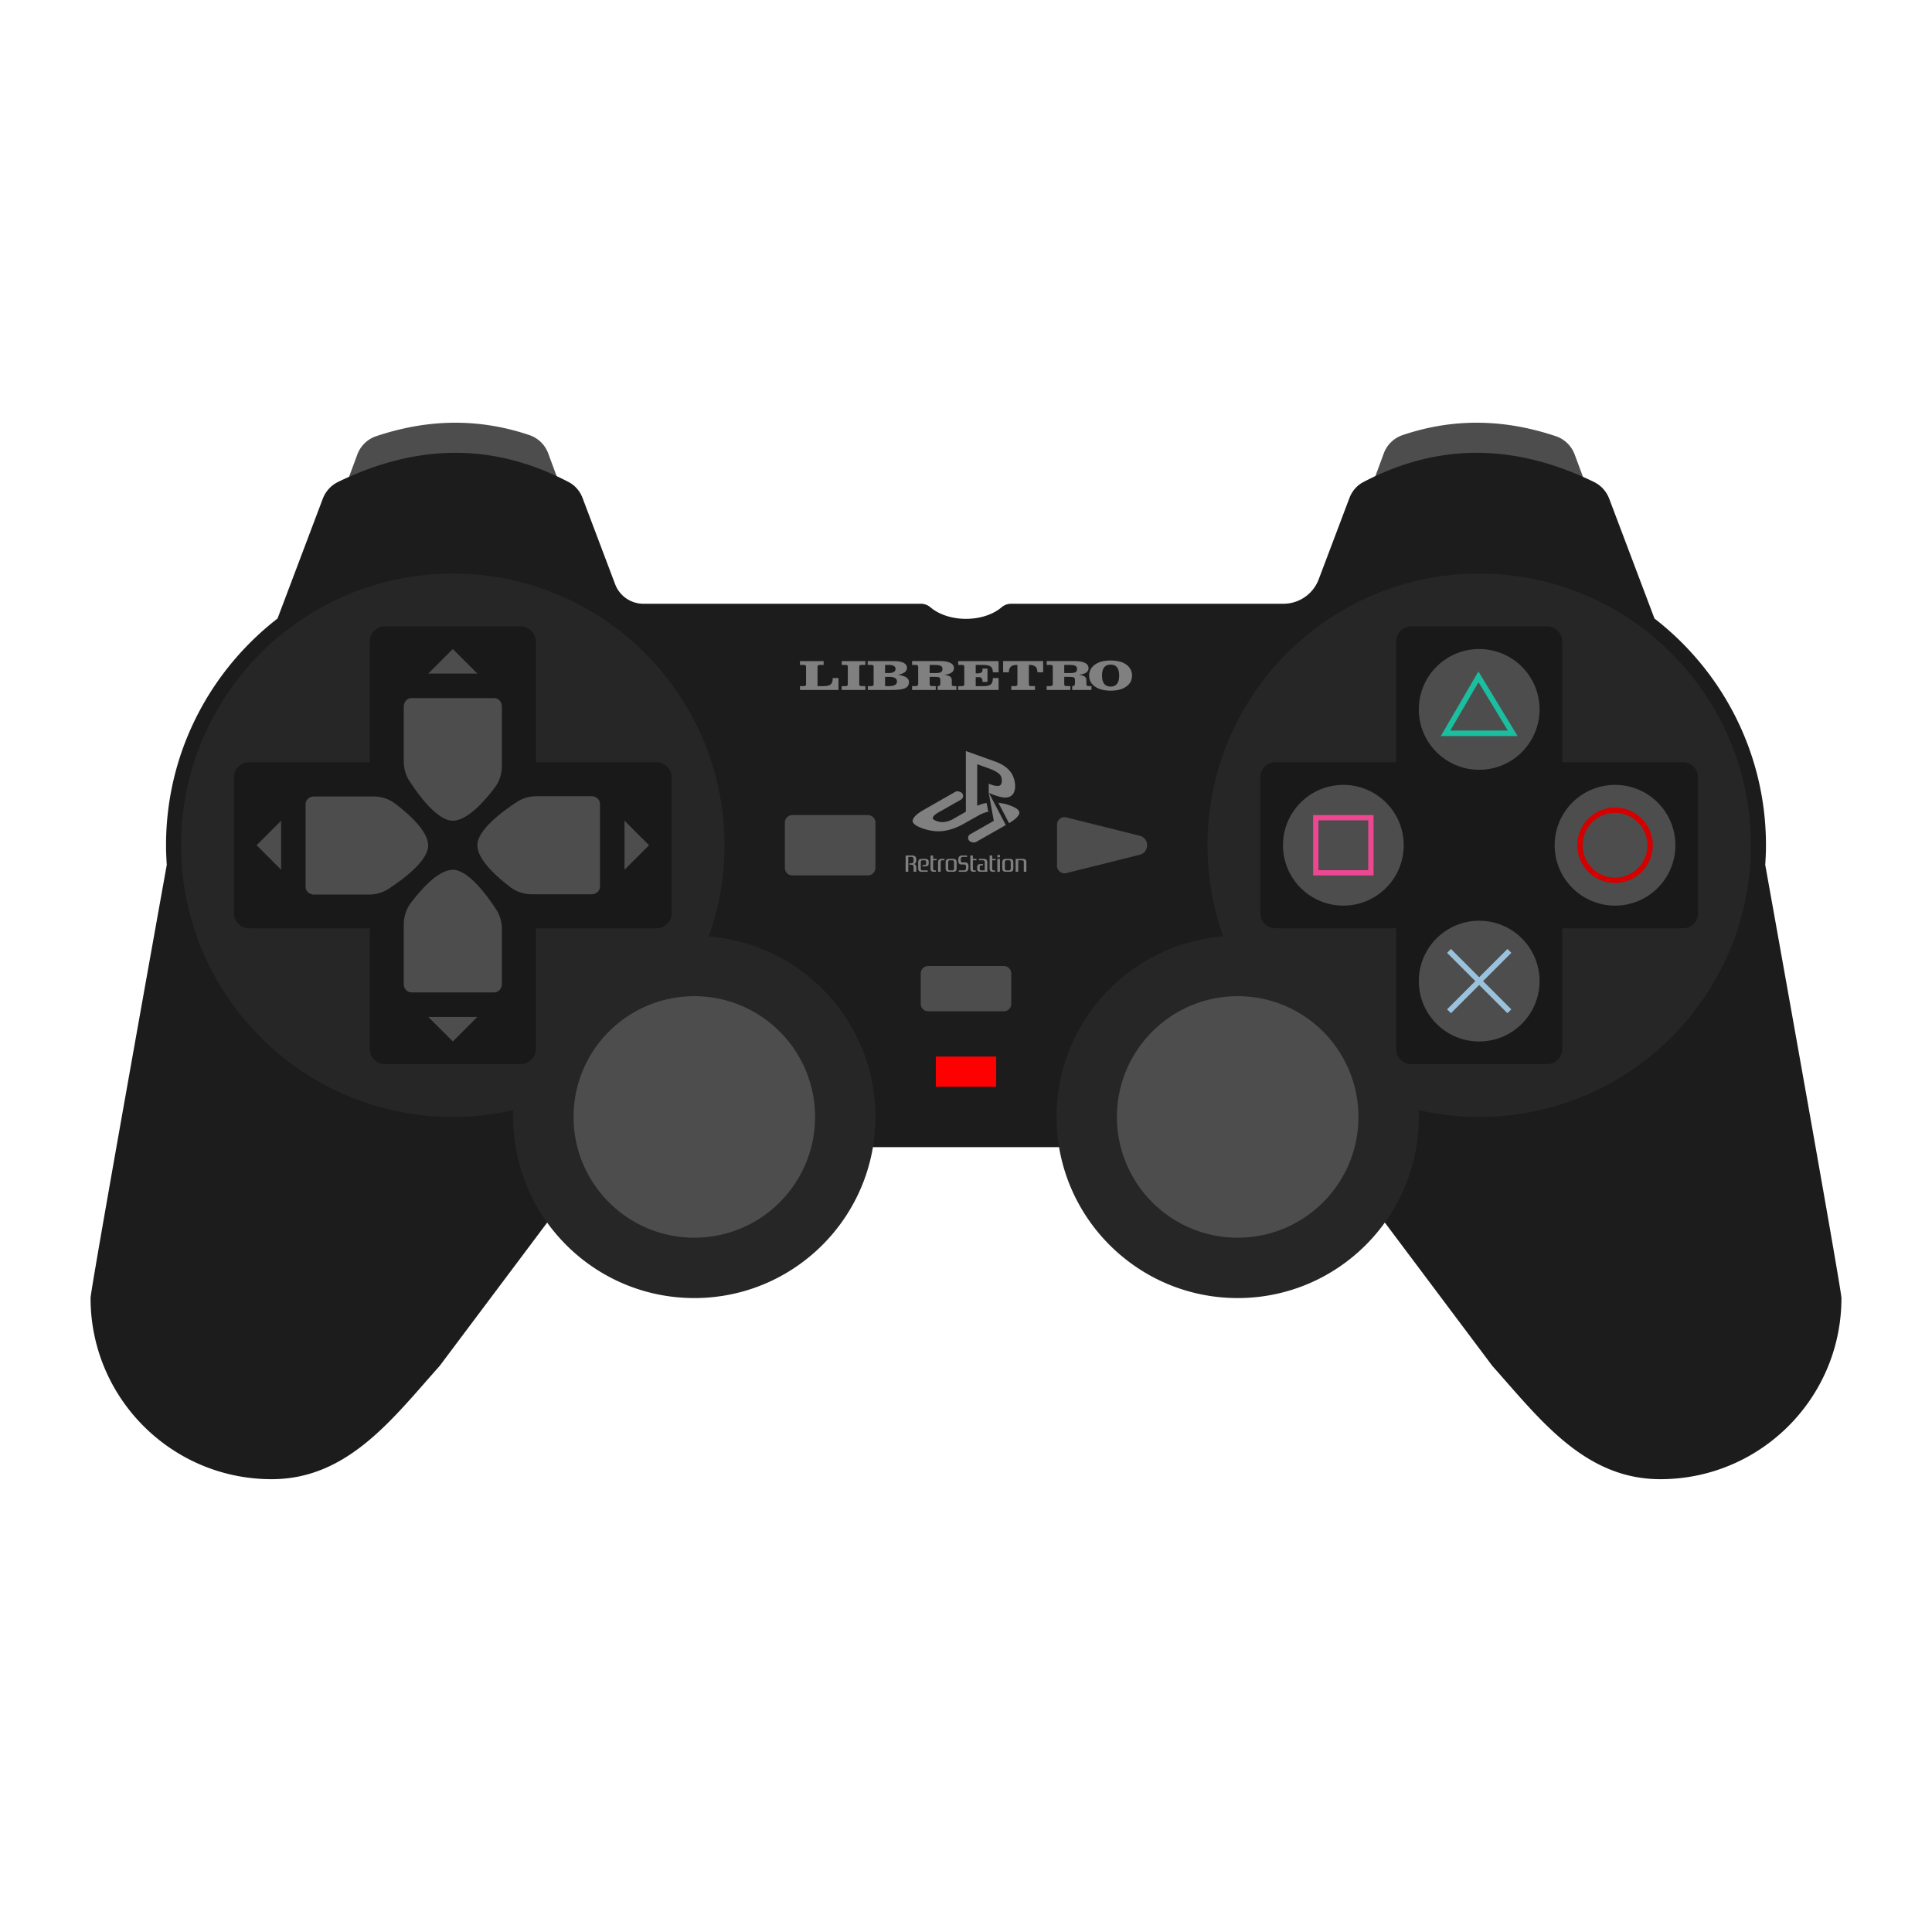 <svg xmlns="http://www.w3.org/2000/svg" xml:space="preserve" width="256" height="256" viewBox="0 0 341.333 341.333"><defs><clipPath id="a" clipPathUnits="userSpaceOnUse"><path d="M40.5 150.5h16.25v-13H40.5Z"/></clipPath></defs><path d="M53.333 106.667h53.334l-9.814-26.574a5.38 5.38 0 0 0-3.329-3.225c-9.21-3.108-18.201-2.768-27.032.185a5.38 5.38 0 0 0-3.353 3.224zm234.667 0h-53.333l9.813-26.574a5.38 5.38 0 0 1 3.33-3.225c9.21-3.108 18.2-2.768 27.031.185a5.38 5.38 0 0 1 3.354 3.224z" style="fill:#4d4d4d;fill-opacity:1;fill-rule:nonzero;stroke:none;stroke-width:1.333"/><path d="M311.87 152.785c.077-1.141.13-2.29.13-3.452 0-16.28-7.726-30.781-19.697-40.057l-8.013-21.204a5.43 5.43 0 0 0-2.727-2.948c-13.177-6.367-26.683-7.301-40.716.055-1.13.592-1.984 1.608-2.436 2.8l-5.433 14.378a6.67 6.67 0 0 1-6.236 4.31h-48.087a2.6 2.6 0 0 0-1.692.616c-1.463 1.248-3.736 2.05-6.296 2.05s-4.835-.802-6.297-2.05a2.6 2.6 0 0 0-1.692-.616H113.67a5.34 5.34 0 0 1-4.99-3.448l-5.758-15.24c-.452-1.192-1.306-2.208-2.436-2.8-14.034-7.356-27.539-6.422-40.715-.055a5.43 5.43 0 0 0-2.728 2.948l-8.013 21.204c-11.97 9.276-19.696 23.777-19.696 40.057 0 1.162.053 2.31.13 3.452C24.952 177.937 16 228.013 16 229.333c0 17.674 14.327 32 32 32 13.426 0 21.334-10.666 29.663-19.994l29.004-38.672h128l29.004 38.672c8.33 9.328 16.236 19.994 29.663 19.994 17.673 0 32-14.326 32-32 0-1.32-8.954-51.396-13.464-76.548" style="fill:#1c1c1c;fill-opacity:1;fill-rule:nonzero;stroke:none;stroke-width:1.333"/><path d="M216.113 165.444a47.9 47.9 0 0 1-2.78-16.11c0-26.51 21.491-48 48-48 26.51 0 48 21.49 48 48 0 26.509-21.49 48-48 48-3.678 0-7.254-.429-10.697-1.211.015.402.03.804.03 1.21 0 17.674-14.326 32-32 32-17.673 0-32-14.326-32-32 0-16.812 12.97-30.586 29.447-31.889m-90.893 0a47.9 47.9 0 0 0 2.78-16.11c0-26.51-21.49-48-48-48s-48 21.49-48 48c0 26.509 21.49 48 48 48 3.68 0 7.255-.427 10.697-1.211-.015.402-.031.804-.031 1.21 0 17.674 14.328 32 32 32s32-14.326 32-32c0-16.812-12.968-30.586-29.445-31.889" style="fill:#262626;fill-opacity:1;fill-rule:nonzero;stroke:none;stroke-width:1.333"/><path d="M144 197.333c0 11.783-9.552 21.334-21.333 21.334-11.782 0-21.334-9.551-21.334-21.334S110.885 176 122.667 176 144 185.55 144 197.333m96 0c0 11.783-9.55 21.334-21.333 21.334s-21.334-9.551-21.334-21.334S206.884 176 218.667 176 240 185.55 240 197.333m-62.667-18.666H164a1.333 1.333 0 0 1-1.333-1.334V172c0-.736.597-1.333 1.333-1.333h13.333c.738 0 1.334.597 1.334 1.333v5.333c0 .738-.596 1.334-1.334 1.334" style="fill:#4d4d4d;fill-opacity:1;fill-rule:nonzero;stroke:none;stroke-width:1.333"/><path d="M176 192h-10.667v-5.333H176Z" style="fill:red;fill-opacity:1;fill-rule:nonzero;stroke:none;stroke-width:1.333"/><path d="M153.333 154.667H140a1.334 1.334 0 0 1-1.333-1.334v-8c0-.736.597-1.333 1.333-1.333h13.333c.736 0 1.334.597 1.334 1.333v8c0 .736-.598 1.334-1.334 1.334m33.413-1.708v-7.25c0-.869.816-1.505 1.657-1.295l12.951 3.238c1.75.438 1.75 2.926 0 3.363l-12.95 3.237a1.334 1.334 0 0 1-1.658-1.293" style="fill:#4d4d4d;fill-opacity:1;fill-rule:nonzero;stroke:none;stroke-width:1.333"/><path d="M273.333 110.667h-24a2.67 2.67 0 0 0-2.666 2.666v21.334h-21.334a2.67 2.67 0 0 0-2.666 2.666v24a2.67 2.67 0 0 0 2.666 2.667h21.334v21.333a2.67 2.67 0 0 0 2.666 2.667h24a2.67 2.67 0 0 0 2.667-2.667V164h21.333a2.67 2.67 0 0 0 2.667-2.667v-24a2.67 2.67 0 0 0-2.667-2.666H276v-21.334a2.67 2.67 0 0 0-2.667-2.666" style="opacity:1;vector-effect:none;fill:#191919;fill-opacity:1;fill-rule:nonzero;stroke:none;stroke-width:1.333;stroke-linecap:butt;stroke-linejoin:miter;stroke-miterlimit:4;stroke-dasharray:none;stroke-dashoffset:0;stroke-opacity:1"/><path d="M272 125.333c0 5.891-4.776 10.667-10.667 10.667-5.89 0-10.666-4.776-10.666-10.667 0-5.89 4.776-10.666 10.666-10.666S272 119.443 272 125.333m0 48c0 5.891-4.776 10.667-10.667 10.667-5.89 0-10.666-4.776-10.666-10.667 0-5.89 4.776-10.666 10.666-10.666S272 167.443 272 173.333M285.333 160c-5.89 0-10.666-4.776-10.666-10.667 0-5.89 4.776-10.666 10.666-10.666S296 143.443 296 149.333 291.224 160 285.333 160m-48 0c-5.89 0-10.666-4.776-10.666-10.667 0-5.89 4.776-10.666 10.666-10.666S248 143.443 248 149.333 243.224 160 237.333 160" style="fill:#4d4d4d;fill-opacity:1;fill-rule:nonzero;stroke:none;stroke-width:1.333"/><path d="M92 110.667H68a2.67 2.67 0 0 0-2.667 2.666v21.334H44a2.67 2.67 0 0 0-2.667 2.666v24A2.67 2.67 0 0 0 44 164h21.333v21.333A2.67 2.67 0 0 0 68 188h24a2.67 2.67 0 0 0 2.667-2.667V164H116a2.67 2.67 0 0 0 2.667-2.667v-24a2.67 2.67 0 0 0-2.667-2.666H94.667v-21.334A2.67 2.67 0 0 0 92 110.667" style="opacity:1;vector-effect:none;fill:#191919;fill-opacity:1;fill-rule:nonzero;stroke:none;stroke-width:1.333;stroke-linecap:butt;stroke-linejoin:miter;stroke-miterlimit:4;stroke-dasharray:none;stroke-dashoffset:0;stroke-opacity:1"/><path d="M110.333 153.667V145l4.334 4.333zM49.667 145v8.667l-4.334-4.334zm26 34.667h8.666L80 184ZM84.333 119h-8.666L80 114.667z" style="fill:#4d4d4d;fill-opacity:1;fill-rule:nonzero;stroke:none;stroke-width:1.333"/><g clip-path="url(#a)" style="fill:#4d4d4d;fill-opacity:1" transform="matrix(1.333 0 0 -1.333 0 341.333)"><g style="fill:#4d4d4d;fill-opacity:1"><path d="M0 0v-10.98c0-.558.5-1.01 1.116-1.01h7.279c.92 0 1.82.251 2.569.736 1.875 1.213 5.286 3.704 5.286 5.764 0 1.967-2.745 4.328-4.431 5.594-.792.593-1.791.906-2.819.906H1.116C.5 1.01 0 .558 0 0" style="fill:#4d4d4d;fill-opacity:1;fill-rule:nonzero;stroke:none" transform="translate(40.5 149.49)"/></g></g><path d="M106 156.654v-14.64c0-.744-.667-1.347-1.488-1.347h-9.705c-1.227 0-2.427.335-3.426.981-2.5 1.618-7.048 4.939-7.048 7.686 0 2.622 3.66 5.77 5.908 7.458C91.297 157.582 92.63 158 94 158h10.512c.821 0 1.488-.602 1.488-1.346m-18.68-33.321H72.68c-.744 0-1.346.667-1.346 1.488v9.706c0 1.226.334 2.426.98 3.425 1.618 2.5 4.94 7.048 7.686 7.048 2.623 0 5.77-3.66 7.459-5.908.79-1.056 1.208-2.388 1.208-3.759v-10.512c0-.821-.603-1.488-1.347-1.488m-14.64 52h14.64c.744 0 1.346-.666 1.346-1.488v-9.705c0-1.227-.334-2.427-.98-3.425-1.618-2.5-4.94-7.048-7.686-7.048-2.623 0-5.77 3.66-7.459 5.908-.79 1.056-1.208 2.388-1.208 3.758v10.512c0 .822.603 1.488 1.347 1.488" style="fill:#4d4d4d;fill-opacity:1;fill-rule:nonzero;stroke:none;stroke-width:1.333"/><path d="M232.933 153.735h8.802v-8.802h-8.802zm9.734.932H232V144h10.667z" style="fill:#ed4792;fill-opacity:1;fill-rule:nonzero;stroke:none;stroke-width:.994"/><path d="M285.333 143.61a5.73 5.73 0 0 0-5.722 5.723 5.73 5.73 0 0 0 5.722 5.723 5.73 5.73 0 0 0 5.723-5.723 5.73 5.73 0 0 0-5.723-5.722m0 12.389a6.674 6.674 0 0 1-6.666-6.667 6.674 6.674 0 0 1 6.666-6.666 6.674 6.674 0 0 1 6.667 6.666 6.674 6.674 0 0 1-6.667 6.667" style="fill:#d40000;fill-opacity:1;fill-rule:nonzero;stroke:none;stroke-width:1.007"/><path d="m261.198 118.624-6.65 11.418h13.571zm.017 1.898 5.183 8.55h-10.164z" style="fill:#1abf9f;fill-opacity:1;fill-rule:nonzero;stroke:none;stroke-width:1.034"/><path d="m267.008 168.344-.686-.686-4.99 4.99-4.989-4.99-.684.686 4.988 4.99-4.988 4.989.684.685 4.99-4.99 4.99 4.99.685-.685-4.99-4.99z" style="fill:#9bc2dd;fill-opacity:1;fill-rule:nonzero;stroke:none;stroke-width:1.034"/><g style="fill:gray"><g style="fill:gray"><path d="M0 0h.473q.336 0 .336.225v2.362q0 .225-.316.225H0v.507h3.136v-.507h-.481q-.327 0-.328-.225V0h.86q.675 0 .931.273.225.238.225.796h.762V-.506H0Z" style="fill:gray;fill-opacity:1;fill-rule:nonzero;stroke:none" transform="matrix(1.333 0 0 -1.333 141.333 121.219)"/></g><g style="fill:gray"><path d="M0 0h.473q.336 0 .336.225v2.407q0 .18-.316.18H0v.507h3.136v-.507h-.481q-.194 0-.261-.05-.066-.048-.067-.175V.225q0-.225.316-.225h.493v-.506H0Z" style="fill:gray;fill-opacity:1;fill-rule:nonzero;stroke:none" transform="matrix(1.333 0 0 -1.333 148.707 121.219)"/></g><g style="fill:gray"><path d="M0 0h.533q1.041 0 1.041.619 0 .607-1.045.607H0Zm0 2.812v-1.08h.438q.947 0 .947.546 0 .534-.947.534zM-2.28-.506V0h.434q.327 0 .327.225v2.362q0 .225-.319.225h-.466v.507h3.46q.864 0 1.306-.24.441-.236.441-.663 0-.366-.335-.599-.331-.23-.852-.304.856-.163 1.152-.394A.72.72 0 0 0 3.164.52q0-.525-.474-.776-.47-.25-1.779-.25Z" style="fill:gray;fill-opacity:1;fill-rule:nonzero;stroke:none" transform="matrix(1.333 0 0 -1.333 156.37 121.219)"/></g><g style="fill:gray"><path d="M0 0h.473q.336 0 .336.225v2.362q0 .225-.316.225H0v.507h5.358V1.834h-.763q0 .599-.363.804-.283.174-1.036.174h-.869V1.693h.229q.391 0 .537.121.13.107.129.371v.138h.663V.557h-.663v.146q.001.225-.121.354a.4.4 0 0 1-.297.13h-.477V0h.958q.77 0 1.039.231.272.23.271.838h.763V-.506H0Z" style="fill:gray;fill-opacity:1;fill-rule:nonzero;stroke:none" transform="matrix(1.333 0 0 -1.333 169.283 121.219)"/></g><g style="fill:gray"><path d="M0 0v1.485h5.306V0h-.762q0 .534-.272.757-.268.222-.86.222v-2.588q0-.225.316-.225h.493v-.506H1.085v.506h.477q.331 0 .331.225V.979q-.654 0-.895-.253Q.761.476.761 0Z" style="fill:gray;fill-opacity:1;fill-rule:nonzero;stroke:none" transform="matrix(1.333 0 0 -1.333 177.225 118.774)"/></g><g style="fill:gray"><path d="M0 0q0-1.458 1.141-1.458 1.136 0 1.136 1.458T1.148 1.458Q0 1.458 0 0m-1.703 0q-.001.89.754 1.443.755.558 2.09.557 1.34 0 2.089-.551.75-.55.751-1.449 0-.923-.77-1.463Q2.445-2 1.16-2q-1.321 0-2.094.542-.77.543-.769 1.458" style="fill:gray;fill-opacity:1;fill-rule:nonzero;stroke:none" transform="matrix(1.333 0 0 -1.333 194.692 119.356)"/></g><g style="fill:gray"><path d="M0 0q-.185-.126-.675-.127h-.836v1.08h.584q.623 0 .868-.115Q.19.722.189.422.189.126 0 0m1.788-1.859q-.217 0-.292.059-.075.06-.075.211l.003.495q0 .349-.225.501-.225.154-.749.247 1.258.121 1.258.866 0 .473-.485.706-.482.234-1.29.234h-3.771V.953h.461q.348 0 .347-.225v-2.317q0-.27-.359-.27h-.449v-.506h3.136v.506h-.442q-.217 0-.292.059-.075.06-.075.211v.956h.592q.521 0 .67-.067.154-.068.154-.338l-.002-.551q0-.27-.359-.27v-.506h2.553v.506z" style="fill:gray;fill-opacity:1;fill-rule:nonzero;stroke:none" transform="matrix(1.333 0 0 -1.333 190.037 118.74)"/></g><g style="fill:gray"><path d="M0 0q-.185-.126-.674-.127h-.837v1.08h.584q.623 0 .868-.115Q.19.722.189.422.189.126 0 0m1.788-1.859q-.217 0-.292.059-.075.06-.075.211l.003.495q0 .349-.225.501-.225.154-.749.247 1.258.121 1.258.866 0 .473-.485.706-.482.234-1.29.234h-3.771V.953h.461q.348 0 .347-.225v-2.317q0-.27-.359-.27h-.449v-.506h3.136v.506h-.442q-.217 0-.292.059-.075.06-.075.211v.956h.592q.521 0 .67-.067.154-.068.154-.338l-.002-.551q0-.27-.359-.27v-.506h2.492v.506z" style="fill:gray;fill-opacity:1;fill-rule:nonzero;stroke:none" transform="matrix(1.333 0 0 -1.333 166.259 118.74)"/></g><g style="fill:gray"><path d="M0 0q0-.154-.025-.254a.5.5 0 0 0-.067-.16.3.3 0 0 0-.097-.089.5.5 0 0 0-.112-.045.5.5 0 0 0 .112-.051.3.3 0 0 0 .097-.092.5.5 0 0 0 .069-.156 1 1 0 0 0 .026-.237v-.496h-.351v.496q0 .13-.017.214a.4.4 0 0 1-.052.136.2.2 0 0 1-.085.072.3.3 0 0 1-.121.022h-.291v.181h.298q.064 0 .112.022.05.021.082.071a.3.3 0 0 1 .05.13 1 1 0 0 1 .017.205 1 1 0 0 1-.017.205.4.4 0 0 1-.05.131.2.2 0 0 1-.082.069.3.3 0 0 1-.112.02h-.442V-1.58h-.351V.579h.863q.295 0 .421-.136Q0 .308 0 0" style="fill:gray;fill-opacity:1;fill-rule:nonzero;stroke:none" transform="matrix(1.333 0 0 -1.333 161.879 151.916)"/></g><g style="fill:gray"><path d="M0 0v.179h.191a.7.7 0 0 1 .145.012.2.2 0 0 1 .086.038q.03.027.042.07a.5.5 0 0 1 .011.107v.167a.5.5 0 0 1-.011.114.16.16 0 0 1-.042.074.2.2 0 0 1-.086.038A1 1 0 0 1 .191.81H.05A.6.6 0 0 1-.095.797.15.15 0 0 1-.181.75a.2.2 0 0 1-.042-.1A1 1 0 0 1-.234.483v-.686q0-.102.011-.166A.2.2 0 0 1-.181-.47a.15.15 0 0 1 .086-.047A.6.6 0 0 1 .05-.53h.633v-.184H-.07a1 1 0 0 0-.248.027.34.34 0 0 0-.156.091.34.34 0 0 0-.08.162 1 1 0 0 0-.022.243v.662q0 .141.022.242a.35.35 0 0 0 .08.163.34.34 0 0 0 .156.091A1 1 0 0 0-.07.995h.381A1 1 0 0 0 .559.968.4.4 0 0 0 .715.891a.26.26 0 0 0 .08-.126.7.7 0 0 0 .022-.174V.403A.7.7 0 0 0 .795.229a.26.26 0 0 0-.08-.126.4.4 0 0 0-.156-.077A1 1 0 0 0 .311 0Z" style="fill:gray;fill-opacity:1;fill-rule:nonzero;stroke:none" transform="matrix(1.333 0 0 -1.333 162.99 153.07)"/></g><g style="fill:gray"><path d="M0 0h-.465v-1.09q0-.148.045-.199.045-.05.176-.05h.15v-.185h-.288q-.12 0-.202.031a.3.3 0 0 0-.131.086.34.34 0 0 0-.07.131.6.6 0 0 0-.022.164V.634h.342V.185H0Z" style="fill:gray;fill-opacity:1;fill-rule:nonzero;stroke:none" transform="matrix(1.333 0 0 -1.333 165.476 151.99)"/></g><g style="fill:gray"><path d="M0 0a.34.34 0 0 0 .08.163.33.33 0 0 0 .156.091 1 1 0 0 0 .248.028h.348V.097H.604A.7.7 0 0 1 .459.085.16.16 0 0 1 .373.037a.2.2 0 0 1-.042-.1A1 1 0 0 1 .32-.229v-1.198h-.342v1.185Q-.022-.1 0 0" style="fill:gray;fill-opacity:1;fill-rule:nonzero;stroke:none" transform="matrix(1.333 0 0 -1.333 165.764 152.12)"/></g><g style="fill:gray"><path d="M0 0q0-.102.012-.166a.2.2 0 0 1 .042-.1.15.15 0 0 1 .085-.048.7.7 0 0 1 .146-.012h.207q.09 0 .146.012a.15.15 0 0 1 .085.048.2.2 0 0 1 .042.1A1 1 0 0 1 .777 0v.687a1 1 0 0 1-.012.166.2.2 0 0 1-.042.1.16.16 0 0 1-.085.048.7.7 0 0 1-.146.012H.285a.7.7 0 0 1-.146-.012.15.15 0 0 1-.085-.048.2.2 0 0 1-.042-.1A1 1 0 0 1 0 .687Zm.613 1.198q.15 0 .247-.028a.33.33 0 0 0 .156-.091.33.33 0 0 0 .08-.163q.022-.1.022-.242V.012a1 1 0 0 0-.022-.243.34.34 0 0 0-.08-.162.33.33 0 0 0-.156-.09 1 1 0 0 0-.247-.028H.164q-.15 0-.248.028a.33.33 0 0 0-.155.09.35.35 0 0 0-.081.162 1.2 1.2 0 0 0-.021.243v.662q0 .142.021.242a.34.34 0 0 0 .081.163.33.33 0 0 0 .155.091 1 1 0 0 0 .248.028z" style="fill:gray;fill-opacity:1;fill-rule:nonzero;stroke:none" transform="matrix(1.333 0 0 -1.333 167.52 153.34)"/></g><g style="fill:gray"><path d="M0 0q0-.336-.124-.493Q-.247-.65-.546-.65h-.749v.185h.682q.07 0 .126.015a.17.17 0 0 1 .09.062.3.3 0 0 1 .054.128q.018.08.018.214 0 .114-.013.186a.2.2 0 0 1-.049.111.2.2 0 0 1-.097.052 1 1 0 0 1-.162.014H-.9a.6.6 0 0 0-.215.031.3.3 0 0 0-.14.1.4.4 0 0 0-.077.182 1.4 1.4 0 0 0-.024.278q0 .283.116.442.115.159.4.159h.652v-.185h-.569a.4.4 0 0 1-.12-.017.2.2 0 0 1-.085-.058.3.3 0 0 1-.052-.114 1.3 1.3 0 0 1-.007-.361.25.25 0 0 1 .038-.107A.15.15 0 0 1-.9.613.5.5 0 0 1-.757.597h.238A1 1 0 0 0-.286.573a.34.34 0 0 0 .162-.09A.4.4 0 0 0-.03.302Q0 .185 0 0" style="fill:gray;fill-opacity:1;fill-rule:nonzero;stroke:none" transform="matrix(1.333 0 0 -1.333 171.108 153.156)"/></g><g style="fill:gray"><path d="M0 0h-.465v-1.09q0-.148.045-.199.045-.05.176-.05h.15v-.185h-.288q-.12 0-.202.031a.3.3 0 0 0-.131.086.34.34 0 0 0-.07.131.6.6 0 0 0-.022.164V.634h.342V.185H0Z" style="fill:gray;fill-opacity:1;fill-rule:nonzero;stroke:none" transform="matrix(1.333 0 0 -1.333 172.51 151.99)"/></g><g style="fill:gray"><path d="M0 0v-.179h-.144a.7.7 0 0 1-.145-.012.2.2 0 0 1-.086-.038.14.14 0 0 1-.042-.07.4.4 0 0 1-.011-.107v-.198q0-.07.011-.115a.14.14 0 0 1 .042-.072.17.17 0 0 1 .086-.039 1 1 0 0 1 .145-.011h.378V.172q0 .102-.011.167a.2.2 0 0 1-.042.1.16.16 0 0 1-.086.048.7.7 0 0 1-.145.012h-.482v.185H.07q.151 0 .248-.028A.34.34 0 0 0 .474.565a.34.34 0 0 0 .08-.163Q.576.302.576.16v-1.185h-.84a1 1 0 0 0-.248.026.4.4 0 0 0-.156.077.26.26 0 0 0-.08.126.6.6 0 0 0-.022.174v.219q0 .098.022.174t.08.126a.4.4 0 0 0 .156.077A1 1 0 0 0-.264 0Z" style="fill:gray;fill-opacity:1;fill-rule:nonzero;stroke:none" transform="matrix(1.333 0 0 -1.333 173.665 152.655)"/></g><g style="fill:gray"><path d="M0 0h-.465v-1.09q0-.148.045-.199.045-.05.176-.05h.15v-.185h-.288q-.12 0-.202.031a.3.3 0 0 0-.131.086.34.34 0 0 0-.07.131.6.6 0 0 0-.022.164V.634h.342V.185H0Z" style="fill:gray;fill-opacity:1;fill-rule:nonzero;stroke:none" transform="matrix(1.333 0 0 -1.333 175.92 151.99)"/></g><path d="M166.74 164.022h-.455v-2.278h.455zm0-2.57h-.455v-.395h.455z" style="fill:gray;fill-opacity:1;fill-rule:nonzero;stroke:none;stroke-width:1.333" transform="translate(9.92 -10)"/><g style="fill:gray"><path d="M0 0q0-.102.012-.166a.2.2 0 0 1 .042-.1.15.15 0 0 1 .085-.048.7.7 0 0 1 .146-.012h.207q.09 0 .146.012a.15.15 0 0 1 .085.048.2.2 0 0 1 .042.1A1 1 0 0 1 .777 0v.687a1 1 0 0 1-.012.166.2.2 0 0 1-.042.1.16.16 0 0 1-.085.048.7.7 0 0 1-.146.012H.285a.7.7 0 0 1-.146-.012.15.15 0 0 1-.085-.048.2.2 0 0 1-.042-.1A1 1 0 0 1 0 .687Zm.613 1.198q.15 0 .247-.028a.33.33 0 0 0 .156-.091.33.33 0 0 0 .08-.163q.022-.1.022-.242V.012a1 1 0 0 0-.022-.243.34.34 0 0 0-.08-.162.33.33 0 0 0-.156-.09 1 1 0 0 0-.247-.028H.164q-.15 0-.248.028a.33.33 0 0 0-.155.09.35.35 0 0 0-.081.162 1.2 1.2 0 0 0-.021.243v.662q0 .142.021.242a.34.34 0 0 0 .081.163.33.33 0 0 0 .155.091 1 1 0 0 0 .248.028z" style="fill:gray;fill-opacity:1;fill-rule:nonzero;stroke:none" transform="matrix(1.333 0 0 -1.333 177.535 153.34)"/></g><g style="fill:gray"><path d="M0 0v-1.524h-.341V.185h.917q.15 0 .247-.028A.33.33 0 0 0 .979.066a.33.33 0 0 0 .08-.163q.022-.1.022-.242v-1.185H.74v1.198a1 1 0 0 1-.012.166.2.2 0 0 1-.042.1.15.15 0 0 1-.085.048A.7.7 0 0 1 .455 0Z" style="fill:gray;fill-opacity:1;fill-rule:nonzero;stroke:none" transform="matrix(1.333 0 0 -1.333 179.892 151.99)"/></g><g style="fill:gray"><path d="M0 0q-.239.613-.797 1.113a3.7 3.7 0 0 1-.655.47 6 6 0 0 1-.701.34c-.131.058-4.128 1.485-4.128 1.485v-8.039l-1.726-.991a3.2 3.2 0 0 0-.974-.347 2.15 2.15 0 0 0-1.088.068q-.705.228-.581.522.124.293.658.608l3.05 1.734c.449.255.376.875-.121 1.036l-.119.039a.67.67 0 0 1-.54-.055l-4.143-2.367q-1.285-.73-1.456-1.347-.171-.618 1.41-1.149 1.515-.5 2.819-.279t2.531.93l1.762.992.019-.008v.018l.221.125q.47.255.947.401.142.04.3.056l-.22 1.166a4.5 4.5 0 0 1-.784-.188 7 7 0 0 1-.464-.179v5.509l1.773-.639v-.009A4 4 0 0 0-1.961.459q.462-.347.441-1.007 0-.601-.415-.655-.414-.053-.98.157l-.337.126v-1.169l-.002.003.002-.06.231-1.271-.004-.001.115-.609.329-1.815-3.106-1.766c-.448-.255-.375-.875.122-1.035l.12-.039a.68.68 0 0 1 .538.053l3.908 2.222-.005.011.015-.005-2.226 4.241.29-.112.246-.093.248-.094q.474-.16.938-.254.464-.093.864.018.475.143.682.555t.196.944Q.239-.616 0 0" style="fill:gray;fill-opacity:1;fill-rule:nonzero;stroke:none" transform="matrix(1.333 0 0 -1.333 179.018 137.233)"/></g><g style="fill:gray"><path d="m0 0-.255.078-.267.071c-.26.067-.547.11-.842.145L.048-2.415c.784.46 1.243.886 1.356 1.274Q1.581-.531 0 0" style="fill:gray;fill-opacity:1;fill-rule:nonzero;stroke:none" transform="matrix(1.333 0 0 -1.333 178.203 142.218)"/></g></g></svg>